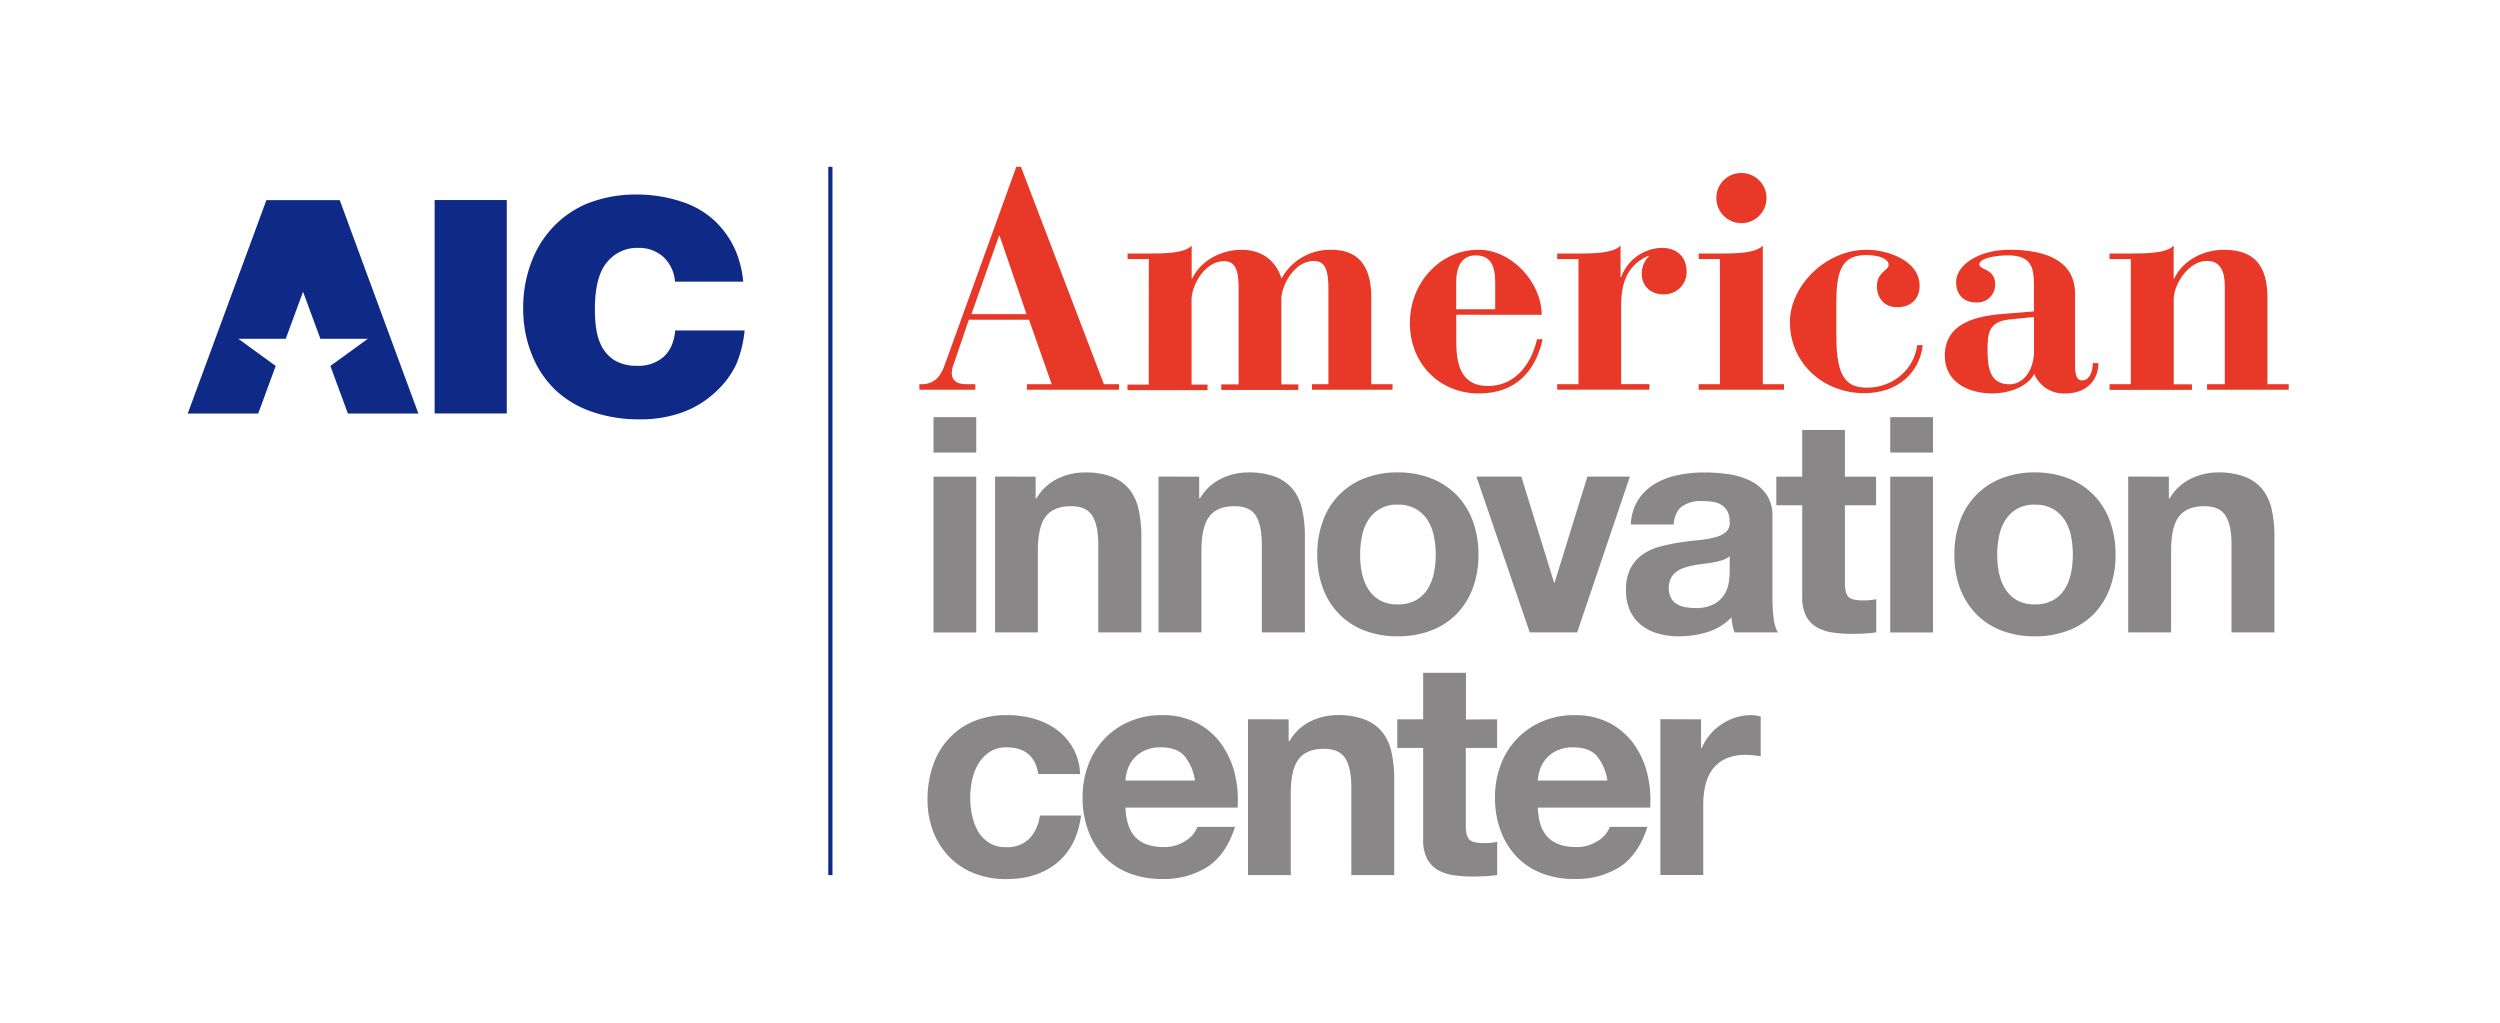 <svg xmlns="http://www.w3.org/2000/svg" viewBox="0 0 706 288.97"><defs><style>.cls-1{fill:#e83827;}.cls-2{fill:#898788;}.cls-3{fill:#0f2a86;}</style></defs><title>AIC-logo_外框</title><g id="圖層_1" data-name="圖層 1"><path class="cls-1" d="M259.64,108.49h1.14c3.32-.27,4.9-2.37,5.94-5.25L287,47.11h1.31l23.43,61.38H316v1.57H290v-1.57h7L290.59,90.3h-17l-4.19,12.33a7.7,7.7,0,0,0-.62,2.62c0,2.88,2.45,3.24,4.2,3.24h2.45v1.57H259.64Zm30.25-19.77-7.6-22.12h-.17l-7.79,22.12Z"/><path class="cls-1" d="M324.43,73.16h-6V71.59h6.21c3.58,0,10.06,0,11.89-2.27v9.35h.17c2.37-5.07,8.13-8.13,14-8.13,5.07,0,9.53,2.62,11.19,8.13a15.62,15.62,0,0,1,14-8.13c7.34,0,11.36,4.11,11.36,13.55v24.4h6v1.57H370.5v-1.57h4.64v-27c0-5.16-.88-7.79-4.11-7.79-5.51,0-9.18,6.91-9.18,10.85v24h4.81v1.57H344.89v-1.57h4.9v-27c0-5.16-.88-7.79-4.11-7.79-5.51,0-9.18,6.91-9.18,10.85v24H341v1.57H318.4v-1.57h6Z"/><path class="cls-1" d="M411.25,88.89v7.36c0,5.94.88,12.76,9,12.76,6.82,0,11.89-5.07,13.81-13.2h1.58c-1.93,8.65-7.26,15.3-18,15.3-11.19,0-19.49-8.48-19.49-19.85,0-11.8,8.92-20.72,19.23-20.72,9.19-.18,17.92,8.92,18,18.35Zm11-1.56V79.81c0-4.81-1.31-7.69-5.51-7.69-3,0-5.51,1.83-5.51,7.69v7.52Z"/><path class="cls-1" d="M439.76,108.49h6V73.16h-6V71.59h6c3.58,0,10,0,11.89-2.27v8.91h.18A12.53,12.53,0,0,1,469.39,70c4.11,0,6.91,2.54,6.91,6.74a6.31,6.31,0,0,1-6.64,6.38c-3.41,0-6-2.27-6-5.68a6.71,6.71,0,0,1,2.1-5.16h-.35c-5.51,2.44-7.6,7.17-7.6,13.9v22.3h8v1.57H439.76Z"/><path class="cls-1" d="M479.71,108.49h6V73.16h-6V71.59h6.21c3.59,0,10.06,0,11.89-2.27v39.17h6v1.57H479.71Zm12.07-59.63a7.08,7.08,0,1,1-7.08,7.08A7,7,0,0,1,491.78,48.86Z"/><path class="cls-1" d="M527.1,70.54c5.95,0,15,3,15,10.22,0,3.16-2,6-6.38,6-3.59,0-5.68-2.62-5.68-5.94,0-3.94,3.32-4.47,3.32-6s-2.27-2.79-6.3-2.79c-6.38,0-8.48,3.58-8.48,13.11v10c0,11.63,3.06,14.34,8.65,14.34,7.7,0,13.47-5.59,14.17-12H543c-1,8.13-7.43,13.55-16.53,13.55-11.54,0-21-8.4-21-20.11C505.51,80.68,515.57,70.54,527.1,70.54Z"/><path class="cls-1" d="M586,103.07c0,2.7.43,4.36,2,4.36,2.1,0,3-2.62,3-4.89h1.58c0,5.16-3.67,8.57-9.35,8.57a9,9,0,0,1-8.75-5.51c-2.27,4.2-8.3,5.51-11.72,5.51-6.72,0-13.54-3.06-13.54-10.67,0-9.09,8.65-11.19,16.61-11.81l8.56-.69V80.59c0-5.24-.87-8.47-7.42-8.47-3,0-8.05.69-8,2.61.09,1.49,4.45,1.23,4.45,5.43a5,5,0,0,1-5.33,5.25c-3.93,0-5.68-2.63-5.68-5.69,0-4.9,6.38-9.18,15.12-9.18C576.59,70.54,586,73,586,83ZM574.4,89.51l-6.9.7c-5.69.61-6.21,3.67-6.21,8.31s.26,10,6.21,10c4.11,0,6.73-4.2,6.9-8.84Z"/><path class="cls-1" d="M595.74,108.49h6V73.16h-6V71.59h6.2c3.59,0,10.06,0,11.9-2.27v9.35H614c2.36-5.07,8.13-8.13,14-8.13,8.31,0,12.33,4.11,12.33,13.55v24.4h6v1.57H623.28v-1.57h5V80.86c0-6.13-2.62-7.18-5.15-7.18-4.9,0-9.27,6.39-9.27,10.85v24H619v1.57H595.74Z"/><path class="cls-2" d="M263.62,127.8v-10h12.07v10Zm12.07,6.81v44H263.62v-44Z"/><path class="cls-2" d="M292.46,134.61v6.12h.25a13.83,13.83,0,0,1,6-5.57,17.28,17.28,0,0,1,7.49-1.74,20.71,20.71,0,0,1,8,1.31,11.85,11.85,0,0,1,4.89,3.66,14.35,14.35,0,0,1,2.51,5.7,35.64,35.64,0,0,1,.72,7.44v27.06H310.15V153.75q0-5.44-1.7-8.13t-6-2.67c-3.29,0-5.68,1-7.15,2.93s-2.21,5.17-2.21,9.65v23.06H281v-44Z"/><path class="cls-2" d="M338.65,134.61v6.12h.25a13.9,13.9,0,0,1,6-5.57,17.2,17.2,0,0,1,7.48-1.74,20.71,20.71,0,0,1,8,1.31,11.85,11.85,0,0,1,4.89,3.66,14.21,14.21,0,0,1,2.51,5.7,35.64,35.64,0,0,1,.72,7.44v27.06H356.34V153.75q0-5.44-1.7-8.13c-1.13-1.78-3.15-2.67-6-2.67-3.29,0-5.67,1-7.14,2.93s-2.22,5.17-2.22,9.65v23.06H327.16v-44Z"/><path class="cls-2" d="M373.61,147.07a20,20,0,0,1,11.74-12,25.05,25.05,0,0,1,9.36-1.66,25.38,25.38,0,0,1,9.4,1.66,20.47,20.47,0,0,1,7.19,4.67,20.71,20.71,0,0,1,4.59,7.32,27,27,0,0,1,1.62,9.57,26.57,26.57,0,0,1-1.62,9.53,20.91,20.91,0,0,1-4.59,7.28,20.11,20.11,0,0,1-7.19,4.63,26,26,0,0,1-9.4,1.62,25.67,25.67,0,0,1-9.36-1.62,20.3,20.3,0,0,1-7.15-4.63,20.91,20.91,0,0,1-4.59-7.28,26.57,26.57,0,0,1-1.61-9.53A27,27,0,0,1,373.61,147.07Zm11,14.72a13.54,13.54,0,0,0,1.74,4.51,9.34,9.34,0,0,0,3.27,3.19,10.09,10.09,0,0,0,5.11,1.19,10.32,10.32,0,0,0,5.15-1.19,9.21,9.21,0,0,0,3.31-3.19,13.56,13.56,0,0,0,1.75-4.51,25.78,25.78,0,0,0,.51-5.15,26.47,26.47,0,0,0-.51-5.19,13.15,13.15,0,0,0-1.75-4.51,9.73,9.73,0,0,0-3.31-3.19,10,10,0,0,0-5.15-1.23,9.26,9.26,0,0,0-8.38,4.42,13.14,13.14,0,0,0-1.74,4.51,26.47,26.47,0,0,0-.51,5.19A25.78,25.78,0,0,0,384.59,161.79Z"/><path class="cls-2" d="M432,178.59l-15.06-44h12.68l9.27,30H439l9.28-30h12l-14.89,44Z"/><path class="cls-2" d="M462.68,141.07a14.39,14.39,0,0,1,4.77-4.51,20.9,20.9,0,0,1,6.51-2.42,37,37,0,0,1,7.27-.72,49.35,49.35,0,0,1,6.71.46,20.67,20.67,0,0,1,6.22,1.83,12.23,12.23,0,0,1,4.59,3.79,10.59,10.59,0,0,1,1.79,6.43v22.88a47.21,47.21,0,0,0,.33,5.69,10.32,10.32,0,0,0,1.2,4.09H489.82a18.2,18.2,0,0,1-.56-2.08,21.79,21.79,0,0,1-.3-2.17,15.62,15.62,0,0,1-6.8,4.16,27.1,27.1,0,0,1-8,1.2,21.66,21.66,0,0,1-5.88-.77,13.4,13.4,0,0,1-4.76-2.38,11.09,11.09,0,0,1-3.19-4.08,13.74,13.74,0,0,1-1.15-5.88,12.85,12.85,0,0,1,1.32-6.17,11,11,0,0,1,3.41-3.86,14.92,14.92,0,0,1,4.76-2.17,49.86,49.86,0,0,1,5.4-1.15c1.82-.29,3.6-.51,5.36-.68a31.07,31.07,0,0,0,4.68-.77,8.22,8.22,0,0,0,3.23-1.49,3.29,3.29,0,0,0,1.11-2.85,6.45,6.45,0,0,0-.64-3.1,4.73,4.73,0,0,0-1.7-1.79,6.64,6.64,0,0,0-2.47-.85,20.56,20.56,0,0,0-3-.21A9.21,9.21,0,0,0,475,143c-1.35,1-2.15,2.72-2.38,5.11H460.55A14.06,14.06,0,0,1,462.68,141.07Zm23.86,17.06a18.13,18.13,0,0,1-2.47.64q-1.31.25-2.76.42c-1,.12-1.93.26-2.89.43a23,23,0,0,0-2.69.68,8.19,8.19,0,0,0-2.29,1.15,5.41,5.41,0,0,0-1.57,1.82,5.89,5.89,0,0,0-.6,2.82,5.67,5.67,0,0,0,.6,2.72,4.45,4.45,0,0,0,1.62,1.74,6.82,6.82,0,0,0,2.38.9,16,16,0,0,0,2.8.25,10.68,10.68,0,0,0,5.54-1.19,8.06,8.06,0,0,0,2.89-2.85,9.12,9.12,0,0,0,1.14-3.36,21.87,21.87,0,0,0,.22-2.73v-4.51A5.41,5.41,0,0,1,486.54,158.13Z"/><path class="cls-2" d="M529.8,134.61v8.08H521v21.78c0,2,.33,3.4,1,4.08s2,1,4.07,1c.69,0,1.34,0,2-.08s1.21-.15,1.78-.26v9.36a29.55,29.55,0,0,1-3.41.34c-1.24.06-2.46.09-3.65.09a36.1,36.1,0,0,1-5.32-.38,12.82,12.82,0,0,1-4.42-1.49,7.9,7.9,0,0,1-3-3.15,11.21,11.21,0,0,1-1.1-5.36V142.69h-7.32v-8.08h7.32V121.42H521v13.19Z"/><path class="cls-2" d="M533.8,127.8v-10h12.08v10Zm12.08,6.81v44H533.8v-44Z"/><path class="cls-2" d="M553.53,147.07a20.1,20.1,0,0,1,11.74-12,25.05,25.05,0,0,1,9.36-1.66,25.34,25.34,0,0,1,9.4,1.66,20,20,0,0,1,11.78,12,27,27,0,0,1,1.62,9.57,26.57,26.57,0,0,1-1.62,9.53,20.62,20.62,0,0,1-4.59,7.28,20,20,0,0,1-7.19,4.63,26,26,0,0,1-9.4,1.62,25.67,25.67,0,0,1-9.36-1.62,20.08,20.08,0,0,1-7.14-4.63,20.79,20.79,0,0,1-4.6-7.28,26.57,26.57,0,0,1-1.61-9.53A27,27,0,0,1,553.53,147.07Zm11,14.72a13.56,13.56,0,0,0,1.75,4.51,9.31,9.31,0,0,0,3.26,3.19,10.09,10.09,0,0,0,5.11,1.19,10.27,10.27,0,0,0,5.15-1.19,9.32,9.32,0,0,0,3.32-3.19,13.76,13.76,0,0,0,1.74-4.51,25.78,25.78,0,0,0,.51-5.15,26.47,26.47,0,0,0-.51-5.19,13.34,13.34,0,0,0-1.74-4.51,9.86,9.86,0,0,0-3.32-3.19,10,10,0,0,0-5.15-1.23,9.23,9.23,0,0,0-8.37,4.42,13.15,13.15,0,0,0-1.75,4.51,26.48,26.48,0,0,0-.52,5.19A25.78,25.78,0,0,0,564.51,161.79Z"/><path class="cls-2" d="M612.49,134.61v6.12h.25a13.9,13.9,0,0,1,6-5.57,17.25,17.25,0,0,1,7.49-1.74,20.69,20.69,0,0,1,7.95,1.31,11.79,11.79,0,0,1,4.89,3.66,14.21,14.21,0,0,1,2.51,5.7,35.64,35.64,0,0,1,.72,7.44v27.06H630.18V153.75q0-5.44-1.7-8.13t-6-2.67c-3.29,0-5.67,1-7.15,2.93s-2.21,5.17-2.21,9.65v23.06H601v-44Z"/><path class="cls-2" d="M284.29,211.05a8.48,8.48,0,0,0-4.84,1.31,10.38,10.38,0,0,0-3.2,3.42,14.57,14.57,0,0,0-1.74,4.59,24.12,24.12,0,0,0-.52,5,23.2,23.2,0,0,0,.52,4.85,15.08,15.08,0,0,0,1.65,4.47,9.54,9.54,0,0,0,3.11,3.27,8.52,8.52,0,0,0,4.76,1.28,8.83,8.83,0,0,0,6.68-2.43,11.45,11.45,0,0,0,2.94-6.5H305.3q-1.19,8.76-6.8,13.36t-14.38,4.59a24.18,24.18,0,0,1-9.06-1.66,20.11,20.11,0,0,1-7-4.64,21.07,21.07,0,0,1-4.51-7.1,24.78,24.78,0,0,1-1.62-9.06,29.18,29.18,0,0,1,1.5-9.49,21,21,0,0,1,4.38-7.57,19.77,19.77,0,0,1,7.06-5,23.79,23.79,0,0,1,9.53-1.79,27.58,27.58,0,0,1,7.52,1,20.3,20.3,0,0,1,6.47,3.1,16.87,16.87,0,0,1,4.63,5.2,16.25,16.25,0,0,1,2,7.35H293.22Q292,211.06,284.29,211.05Z"/><path class="cls-2" d="M320.79,236.57q2.71,2.64,7.82,2.64a10.73,10.73,0,0,0,6.29-1.83,7.62,7.62,0,0,0,3.24-3.87h10.63q-2.55,7.91-7.82,11.32a23.15,23.15,0,0,1-12.77,3.4,25.24,25.24,0,0,1-9.35-1.66,19.57,19.57,0,0,1-7.07-4.72,21.34,21.34,0,0,1-4.46-7.32,26.76,26.76,0,0,1-1.58-9.36,25.75,25.75,0,0,1,1.62-9.18A21.21,21.21,0,0,1,319,203.74a22.62,22.62,0,0,1,9.14-1.79,21,21,0,0,1,9.79,2.17,19.47,19.47,0,0,1,6.85,5.82,24.36,24.36,0,0,1,3.87,8.34,31.36,31.36,0,0,1,.85,9.78H317.81C318,232,319,234.81,320.79,236.57Zm13.65-23.14q-2.18-2.38-6.6-2.38a10.49,10.49,0,0,0-4.8,1,8.94,8.94,0,0,0-3.06,2.42,8.85,8.85,0,0,0-1.62,3.07,12.86,12.86,0,0,0-.55,2.89h19.64A13.94,13.94,0,0,0,334.44,213.43Z"/><path class="cls-2" d="M363.91,203.14v6.13h.26a13.85,13.85,0,0,1,5.95-5.58,17.28,17.28,0,0,1,7.49-1.74,20.57,20.57,0,0,1,8,1.32,12,12,0,0,1,4.89,3.65,14.14,14.14,0,0,1,2.5,5.7,35,35,0,0,1,.73,7.45v27.05H381.61V222.28q0-5.44-1.7-8.12c-1.14-1.8-3.15-2.69-6.05-2.69-3.28,0-5.67,1-7.14,2.94s-2.21,5.18-2.21,9.66v23.05H352.43v-44Z"/><path class="cls-2" d="M422.78,203.14v8.08h-8.84V233c0,2,.33,3.4,1,4.08s2,1,4.08,1c.68,0,1.33,0,2-.08s1.21-.14,1.78-.25v9.35a27.51,27.51,0,0,1-3.4.34q-1.87.09-3.66.09a35.86,35.86,0,0,1-5.31-.38,12.47,12.47,0,0,1-4.42-1.49,7.82,7.82,0,0,1-3-3.16,11.14,11.14,0,0,1-1.11-5.35V211.22h-7.31v-8.08h7.31V190h12.09v13.19Z"/><path class="cls-2" d="M437.24,236.57q2.73,2.64,7.83,2.64a10.75,10.75,0,0,0,6.29-1.83,7.57,7.57,0,0,0,3.24-3.87h10.64q-2.57,7.91-7.83,11.32a23.14,23.14,0,0,1-12.76,3.4,25.22,25.22,0,0,1-9.36-1.66,19.53,19.53,0,0,1-7.06-4.72,21.21,21.21,0,0,1-4.47-7.32,26.76,26.76,0,0,1-1.57-9.36A25.53,25.53,0,0,1,423.8,216a21.21,21.21,0,0,1,11.7-12.25,22.64,22.64,0,0,1,9.15-1.79,21,21,0,0,1,9.78,2.17,19.56,19.56,0,0,1,6.85,5.82,24.36,24.36,0,0,1,3.87,8.34,31.36,31.36,0,0,1,.85,9.78H434.27C434.44,232,435.43,234.81,437.24,236.57Zm13.66-23.14q-2.17-2.38-6.6-2.38a10.54,10.54,0,0,0-4.8,1,8.94,8.94,0,0,0-3.06,2.42,8.68,8.68,0,0,0-1.62,3.07,13.44,13.44,0,0,0-.55,2.89h19.65A14,14,0,0,0,450.9,213.43Z"/><path class="cls-2" d="M480.38,203.14v8.17h.16a15.19,15.19,0,0,1,5.62-6.77,16,16,0,0,1,4-1.91,14.18,14.18,0,0,1,4.42-.68,9.49,9.49,0,0,1,2.64.42V213.6c-.57-.12-1.25-.2-2-.29a20.46,20.46,0,0,0-2.3-.13,12.89,12.89,0,0,0-5.62,1.1,9.92,9.92,0,0,0-3.7,3,12.16,12.16,0,0,0-2,4.46,24.31,24.31,0,0,0-.6,5.54v19.82H468.89v-44Z"/><rect class="cls-3" x="233.91" y="47.11" width="1.18" height="200.02"/><path class="cls-3" d="M122.74,116.76V56.49h20.37v60.27Z"/><path class="cls-3" d="M209.89,79.54H190.63a10.68,10.68,0,0,0-3.31-7A10.29,10.29,0,0,0,180.2,70a10.92,10.92,0,0,0-8.8,4.07Q168,78.13,168,87.27q0,6.27,1.46,9.55a10.46,10.46,0,0,0,4,4.88,12,12,0,0,0,6.43,1.6,10.75,10.75,0,0,0,7.49-2.51c1.86-1.68,3-4.16,3.3-7.46h19.6a33.19,33.19,0,0,1-2.31,9.43,25,25,0,0,1-5.59,7.65,27.41,27.41,0,0,1-9.33,5.91,34.41,34.41,0,0,1-12.51,2.1,40.33,40.33,0,0,1-13.12-2.06,28.36,28.36,0,0,1-10.1-5.79A27.93,27.93,0,0,1,151,102a34.33,34.33,0,0,1-3.25-15,35.79,35.79,0,0,1,2.35-13.08,29.29,29.29,0,0,1,6.46-10.18,28.22,28.22,0,0,1,9.12-6.19,36.91,36.91,0,0,1,14.12-2.62,40.39,40.39,0,0,1,12.63,2,24.78,24.78,0,0,1,9.7,5.72,25.72,25.72,0,0,1,5.82,8.66A29.79,29.79,0,0,1,209.89,79.54Z"/><polygon class="cls-3" points="118.14 116.76 101.19 70.78 95.94 56.51 75.23 56.51 71.94 65.45 53.02 116.76 53.03 116.76 53.02 116.78 72.92 116.78 72.95 116.68 75.82 108.89 75.82 108.89 77.86 103.35 67.3 95.68 80.69 95.68 85.58 82.39 90.48 95.68 103.86 95.68 93.3 103.35 95.34 108.89 95.34 108.89 98.25 116.78 118.14 116.78 118.13 116.76 118.14 116.76"/></g></svg>